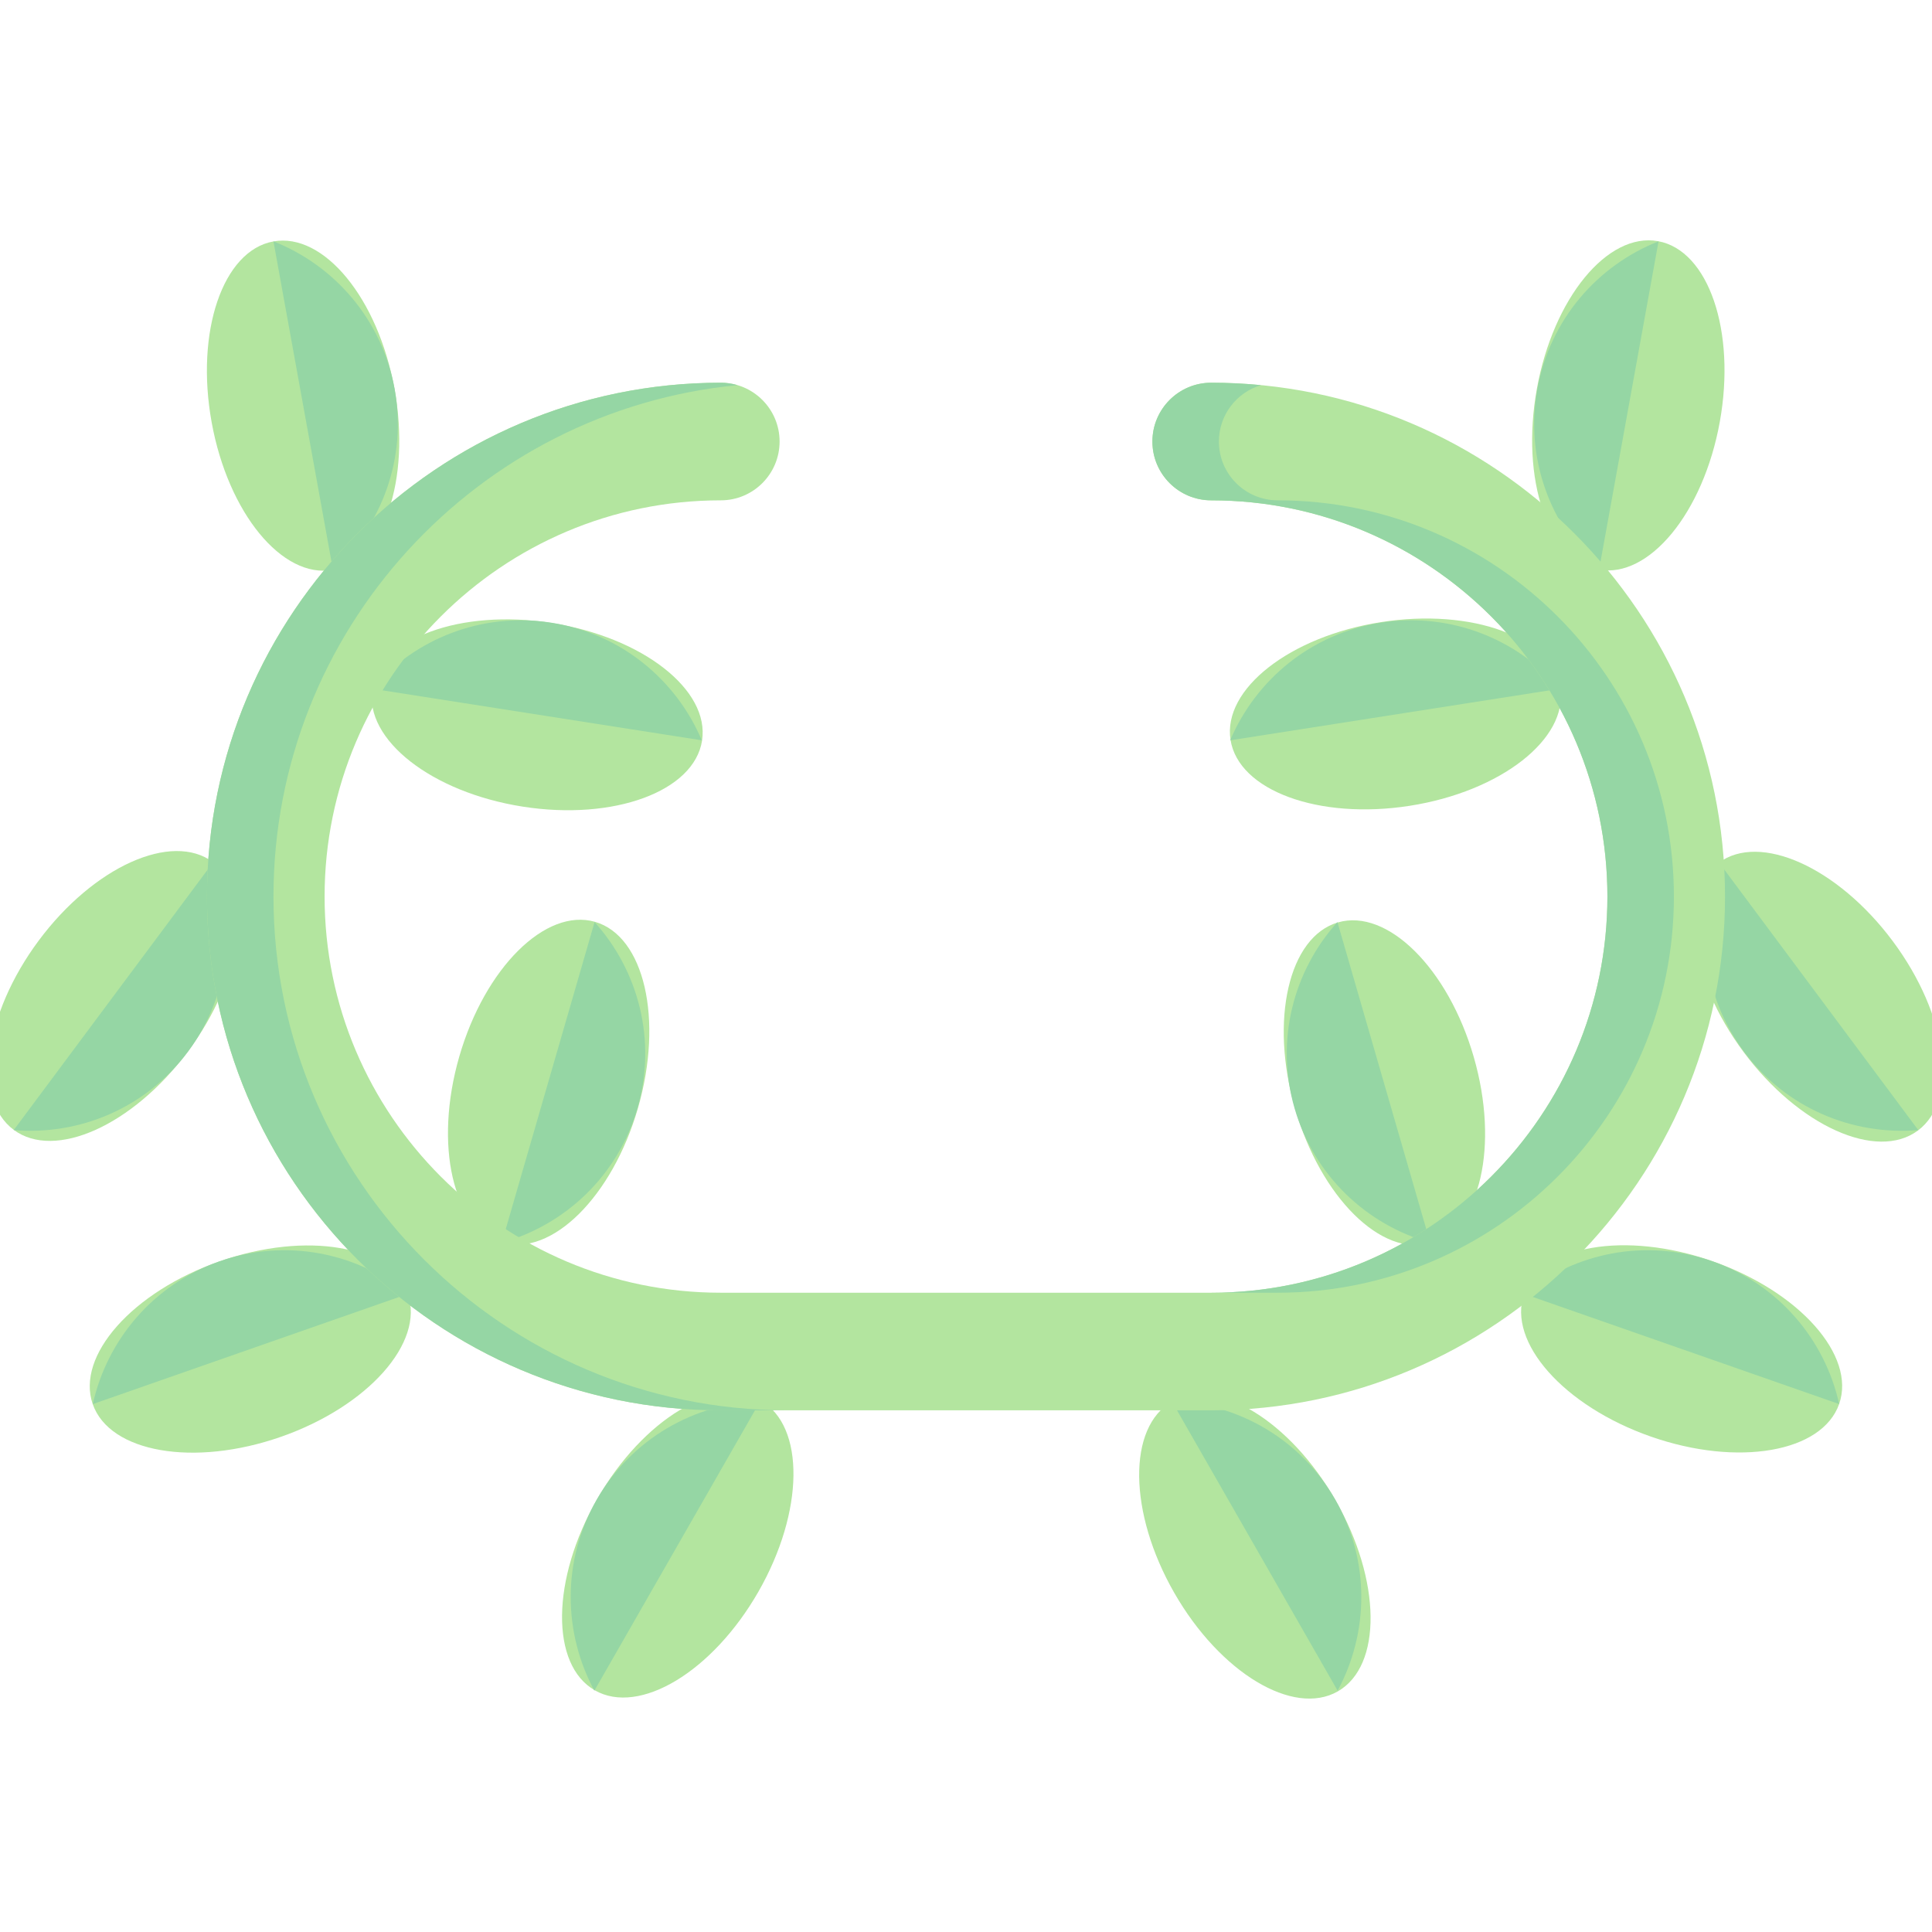 <svg id="Capa_1" enable-background="new 0 0 512 512" height="512" viewBox="0 0 512 512" width="512" xmlns="http://www.w3.org/2000/svg"><g><g><ellipse cx="366.725" cy="286.847" fill="#b3e59f" rx="24.632" ry="44.228" transform="matrix(.961 -.278 .278 .961 -65.28 113.237)"/><path d="m354.432 244.362 24.587 84.97c-16.752-4.711-30.762-17.695-35.954-35.638-5.193-17.944-.283-36.412 11.367-49.332z" fill="#95d6a4"/></g><g><ellipse cx="481.949" cy="264.014" fill="#b3e59f" rx="24.632" ry="44.228" transform="matrix(.802 -.597 .597 .802 -62.281 340.119)"/><path d="m455.533 228.542 52.832 70.945c-17.34 1.465-35.015-5.779-46.172-20.761-11.156-14.982-13.037-33.998-6.66-50.184z" fill="#95d6a4"/></g><g><ellipse cx="445.656" cy="357.5" fill="#b3e59f" rx="24.632" ry="44.228" transform="matrix(.33 -.944 .944 .33 -38.9 660.19)"/><path d="m487.405 372.097-83.499-29.195c13.546-10.924 32.246-14.819 49.879-8.654 17.633 6.166 29.841 20.868 33.62 37.849z" fill="#95d6a4"/></g><g><ellipse cx="332.498" cy="409.669" fill="#b3e59f" rx="24.632" ry="44.228" transform="matrix(.868 -.497 .497 .868 -159.66 219.5)"/><path d="m354.485 448.044-43.973-76.751c17.391.618 34.073 9.923 43.359 26.13 9.286 16.208 8.88 35.314.614 50.621z" fill="#95d6a4"/></g><g><ellipse cx="369.711" cy="189.354" fill="#b3e59f" rx="44.228" ry="24.632" transform="matrix(.988 -.155 .155 .988 -24.827 59.428)"/><path d="m413.407 182.517-87.392 13.674c6.786-16.024 21.433-28.285 39.888-31.173 18.455-2.887 36.156 4.313 47.504 17.499z" fill="#95d6a4"/></g><g><ellipse cx="431.648" cy="107.475" fill="#b3e59f" rx="44.228" ry="24.632" transform="matrix(.178 -.984 .984 .178 248.934 513.044)"/><path d="m439.533 63.956-15.771 87.038c-12.909-11.67-19.682-29.531-16.351-47.911s15.941-32.737 32.122-39.127z" fill="#95d6a4"/></g><g><ellipse cx="145.275" cy="286.847" fill="#b3e59f" rx="44.228" ry="24.632" transform="matrix(.278 -.961 .961 .278 -170.649 346.666)"/><path d="m157.568 244.362-24.587 84.97c16.752-4.711 30.762-17.695 35.954-35.638 5.193-17.944.283-36.412-11.367-49.332z" fill="#95d6a4"/></g><g><ellipse cx="30.051" cy="264.014" fill="#b3e59f" rx="44.228" ry="24.632" transform="matrix(.597 -.802 .802 .597 -199.647 130.428)"/><path d="m56.467 228.542-52.832 70.945c17.34 1.465 35.015-5.779 46.172-20.761s13.037-33.998 6.66-50.184z" fill="#95d6a4"/></g><g><ellipse cx="66.344" cy="357.5" fill="#b3e59f" rx="44.228" ry="24.632" transform="matrix(.944 -.33 .33 .944 -114.276 41.93)"/><path d="m24.595 372.097 83.499-29.195c-13.546-10.924-32.246-14.819-49.879-8.654-17.633 6.166-29.841 20.868-33.62 37.849z" fill="#95d6a4"/></g><g><ellipse cx="179.502" cy="409.669" fill="#b3e59f" rx="44.228" ry="24.632" transform="matrix(.497 -.868 .868 .497 -265.194 361.763)"/><path d="m157.515 448.044 43.973-76.751c-17.391.618-34.073 9.923-43.359 26.13-9.286 16.208-8.88 35.314-.614 50.621z" fill="#95d6a4"/></g><g><ellipse cx="142.289" cy="189.354" fill="#b3e59f" rx="24.632" ry="44.228" transform="matrix(.155 -.988 .988 .155 -66.785 300.662)"/><path d="m98.593 182.517 87.392 13.674c-6.786-16.024-21.433-28.285-39.888-31.173-18.455-2.887-36.156 4.313-47.504 17.499z" fill="#95d6a4"/></g><g><ellipse cx="80.352" cy="107.475" fill="#b3e59f" rx="24.632" ry="44.228" transform="matrix(.984 -.178 .178 .984 -17.875 16.049)"/><path d="m72.467 63.956 15.771 87.038c12.909-11.67 19.682-29.531 16.351-47.911s-15.941-32.737-32.122-39.127z" fill="#95d6a4"/></g><path d="m320.984 373.753h-129.968c-75.081 0-136.164-61.083-136.164-136.164s61.083-136.164 136.164-136.164c8.607 0 15.585 6.978 15.585 15.585s-6.978 15.585-15.585 15.585c-57.895 0-104.995 47.1-104.995 104.995s47.1 104.995 104.995 104.995h129.967c57.895 0 104.996-47.1 104.996-104.995s-47.101-104.995-104.996-104.995c-8.607 0-15.585-6.978-15.585-15.585s6.978-15.585 15.585-15.585c75.081 0 136.165 61.083 136.165 136.164s-61.083 136.164-136.164 136.164z" fill="#b3e59f"/><g fill="#95d6a4"><path d="m320.984 132.594c57.895 0 104.996 47.1 104.996 104.995s-47.101 104.995-104.996 104.995h17.621c57.895 0 104.996-47.1 104.996-104.995s-47.101-104.995-104.996-104.995c-8.607 0-15.585-6.978-15.585-15.585 0-7.074 4.717-13.039 11.175-14.942-4.349-.421-8.754-.643-13.211-.643-8.607 0-15.585 6.978-15.585 15.585s6.977 15.585 15.585 15.585z"/><path d="m72.473 237.589c0-70.625 54.048-128.856 122.953-135.522-1.399-.412-2.876-.643-4.409-.643-75.081 0-136.164 61.083-136.164 136.164s61.083 136.164 136.164 136.164h17.621c-75.082.001-136.165-61.082-136.165-136.163z"/></g></g></svg>